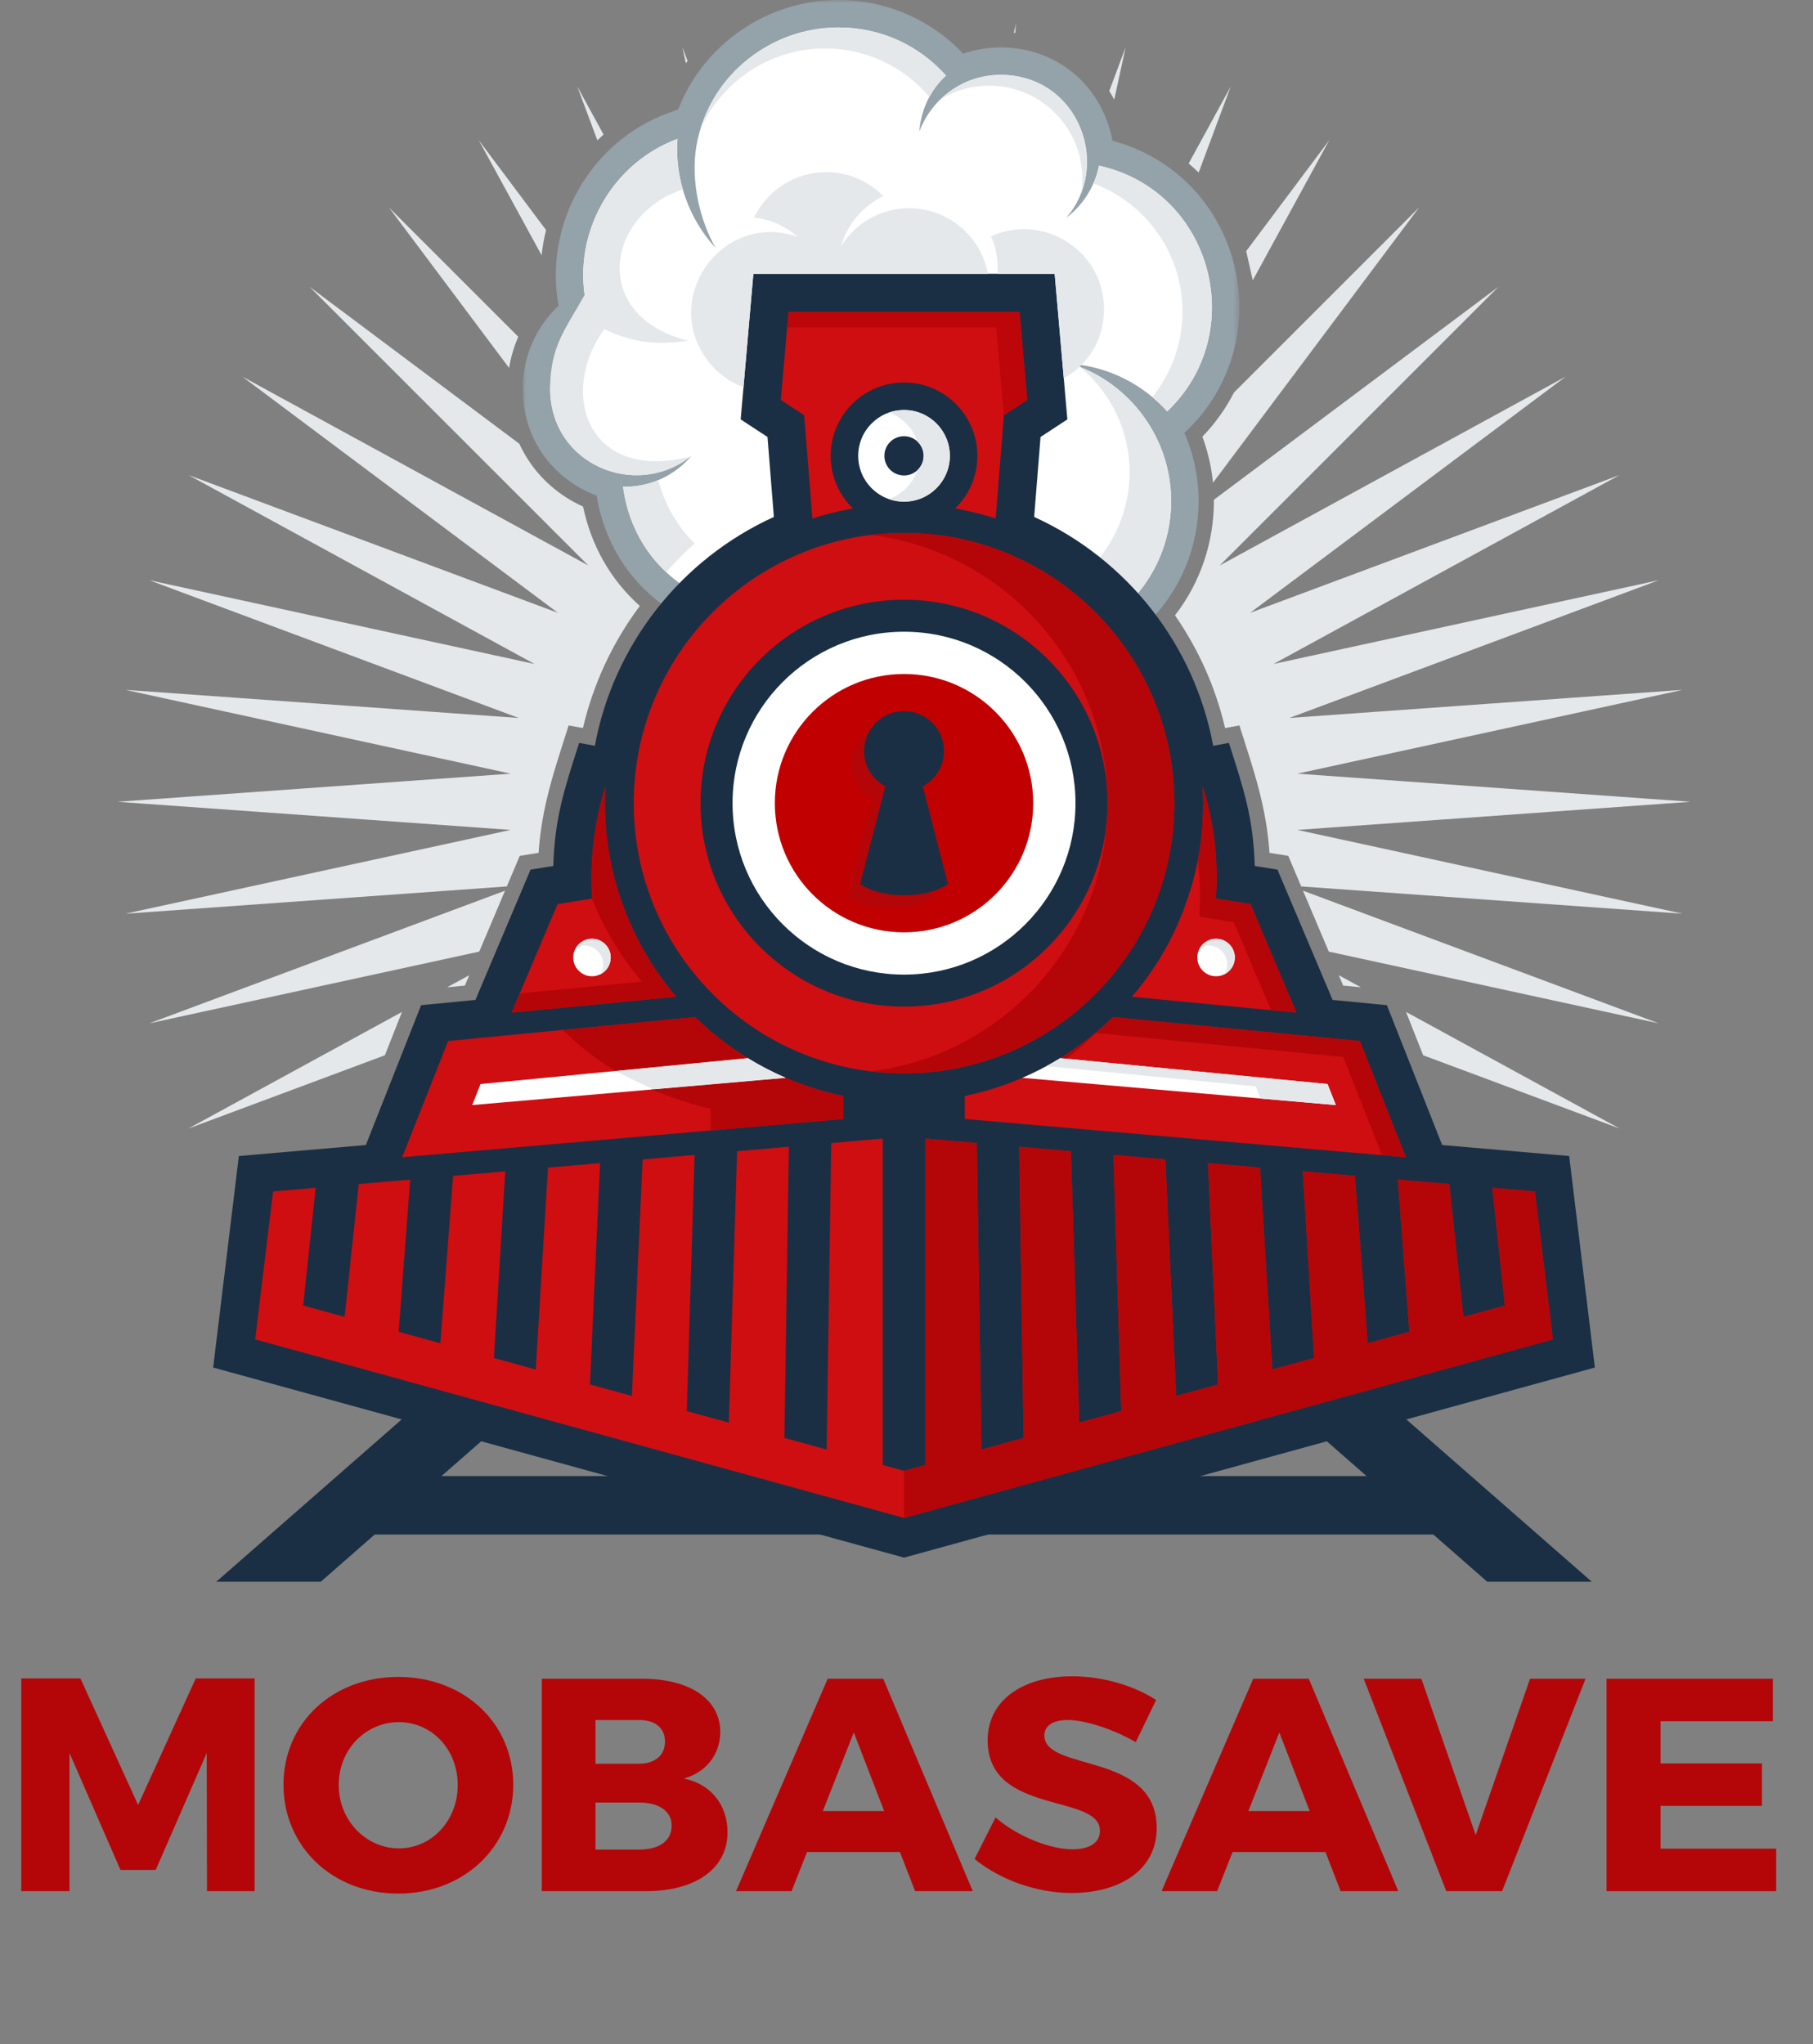 <?xml version="1.0" encoding="UTF-8"?>
<svg width="282px" height="318px" viewBox="0 0 282 318" version="1.1" xmlns="http://www.w3.org/2000/svg" xmlns:xlink="http://www.w3.org/1999/xlink">
    <rect x="0" y="0" width="282" height="318" fill="#808080" stroke="none"/>
    <title>mobasave</title>
    <defs>
        <polygon id="path-1" points="0 0 111.473 0 111.473 104.688 0 104.688"></polygon>
        <polygon id="path-3" points="0 317.786 281.229 317.786 281.229 0 0 0"></polygon>
    </defs>
    <g id="Page-1" stroke="none" stroke-width="1" fill="none" fill-rule="evenodd">
        <g id="mobasave">
            <polygon id="Fill-1" fill="#1A2F44" points="64.413 219.126 80.667 219.126 68.667 229.634 212.56 229.634 200.56 219.126 216.815 219.126 247.59 246.071 231.335 246.071 222.94 238.722 58.286 238.722 49.892 246.071 33.638 246.071"></polygon>
            <g id="Group-56">
                <g id="Group-4" transform="translate(81.305, 0)">
                    <mask id="mask-2" fill="white">
                        <use xlink:href="#path-1"></use>
                    </mask>
                    <g id="Clip-3"></g>
                    <path d="M11.494,77.1 C5.038,74.689 0,68.618 0,60.469 C0,55.523 2.051,50.876 5.575,47.557 C3.264,34.986 10.379,22.116 22.597,17.604 L24.187,17.015 C28.114,6.901 37.996,-0.001 49.103,-0.001 C56.481,-0.001 63.469,3.022 68.518,8.361 C70.351,7.721 72.31,7.378 74.327,7.378 C81.493,7.378 87.694,11.348 90.54,17.942 C91.093,19.224 91.493,20.549 91.741,21.895 C100.909,24.341 107.91,31.287 110.472,40.498 C113.136,50.078 110.41,60.236 103.181,67.097 L102.92,67.344 C104.348,70.629 105.128,74.23 105.128,77.96 C105.128,92.721 93.161,104.688 78.4,104.688 C69.156,104.688 60.763,99.933 55.932,92.445 C41.198,106.102 15.018,98.751 11.494,77.1" id="Fill-2" fill="#94A2AA" mask="url(#mask-2)"></path>
                </g>
                <path d="M96.909,75.719 C99.731,96.725 127.306,102.094 138.235,84.562 C141.056,93.743 149.601,100.418 159.705,100.418 C172.109,100.418 182.163,90.362 182.163,77.96 C182.163,68.242 175.855,59.606 166.685,56.608 C172.576,57.092 177.823,59.849 181.546,63.999 C194.421,51.782 188.606,29.663 170.941,25.773 C170.286,29.058 168.439,31.91 165.87,33.862 L166.469,33.111 C172.655,24.819 167.343,11.648 155.632,11.648 C149.922,11.648 144.946,15.257 142.991,20.47 C143.259,17.003 144.734,13.982 147.142,11.752 C143.031,7.16 137.057,4.269 130.407,4.269 C119.754,4.269 110.769,11.735 108.519,21.684 C107.327,26.956 108.467,33.215 110.985,37.995 C110.987,37.996 110.988,37.998 110.989,38.002 L111.349,38.609 C107.257,34.221 104.904,27.979 105.379,21.608 C94.461,25.642 88.212,37.809 91.666,49.203 C87.996,51.608 85.574,55.755 85.574,60.469 C85.574,72.32 99.016,77.802 107.549,70.909 C105.011,73.931 101.151,75.819 96.909,75.719" id="Fill-5" fill="#FFFFFF"></path>
                <path d="M170.069,28.541 C178.159,31.54 183.925,39.327 183.925,48.459 C183.925,53.497 182.17,58.126 179.237,61.768 C180.06,62.456 180.831,63.203 181.547,63.999 C194.422,51.783 188.607,29.662 170.941,25.774 C170.749,26.738 170.454,27.664 170.069,28.541 M153.862,13.331 C161.859,13.331 168.342,19.814 168.342,27.811 C168.342,28.569 168.284,29.314 168.172,30.04 C171.329,21.926 165.978,11.648 155.632,11.648 C152.002,11.648 148.667,13.108 146.218,15.51 C148.436,14.128 151.056,13.331 153.862,13.331" id="Fill-7" fill="#E5E8EA"></path>
                <path d="M108.042,84.548 C105.348,81.875 103.365,78.484 102.406,74.687 C100.714,75.392 98.852,75.763 96.909,75.718 C97.661,81.31 100.166,85.793 103.643,89.033 C104.999,87.438 106.469,85.939 108.042,84.548" id="Fill-9" fill="#E5E8EA"></path>
                <path d="M107.099,53.017 C102.915,53.574 98.966,53.617 94,51.21 C86.73,61.203 91.465,75.115 107.419,71.013 C98.879,77.744 85.574,72.259 85.574,60.469 C85.574,53.79 88.009,51.162 90.932,45.877 C89.47,35.53 95.519,25.251 105.379,21.608 C105.18,24.298 105.483,26.963 106.208,29.478 C94.301,33.342 91.666,49.203 107.099,53.017 M128.332,7.542 C134.839,7.542 140.661,10.469 144.556,15.076 C145.228,13.837 146.097,12.721 147.142,11.752 C135.31,-1.463 113.798,3.789 108.915,20.169 C112.218,12.731 119.67,7.542 128.332,7.542" id="Fill-11" fill="#E5E8EA"></path>
                <path d="M182.163,77.96 C182.163,68.691 176.425,60.406 167.935,57.059 C172.674,60.954 175.698,66.862 175.698,73.474 C175.698,79.206 173.428,84.406 169.738,88.227 C171.549,90.257 173.172,92.455 174.579,94.786 C179.232,90.672 182.163,84.658 182.163,77.96" id="Fill-13" fill="#E5E8EA"></path>
                <path d="M160.857,80.42 C175.364,87.024 185.806,100.349 188.701,116.022 L191.149,115.574 C193.358,122.522 194.931,126.993 195.174,134.724 L198.702,135.287 L207.279,155.557 L215.723,156.375 L224.321,178.13 L244.075,179.843 L248.072,212.747 L140.614,242.319 L33.156,212.747 L37.152,179.843 L56.906,178.129 L65.504,156.375 L73.95,155.557 L82.525,135.286 L86.057,134.723 C86.3,126.992 87.873,122.522 90.081,115.574 L92.526,116.022 C95.421,100.349 105.863,87.024 120.371,80.42 L119.379,67.982 L115.207,65.247 L117.179,42.593 L164.047,42.593 L166.021,65.247 L161.849,67.982 L160.857,80.42 Z" id="Fill-15" fill="#1A2F44"></path>
                <path d="M134.735,177.352 L129.297,177.825 L128.574,225.505 L122.009,223.698 L122.697,178.397 L114.648,179.097 L113.365,221.32 L106.823,219.52 L108.034,179.67 L99.96,180.37 L98.285,217.17 L91.763,215.375 L93.332,180.946 L85.237,181.648 L83.33,213.054 L76.825,211.265 L78.589,182.226 L70.475,182.93 L68.499,208.972 L62.008,207.186 L63.804,183.509 L57.113,184.09 L55.802,184.202 L53.606,204.873 L47.156,203.099 L49.102,184.785 L42.481,185.358 L39.687,208.368 L140.615,236.144 L241.541,208.368 L238.747,185.358 L232.125,184.785 L234.072,203.099 L227.622,204.873 L225.426,184.202 L224.116,184.09 L217.424,183.509 L219.221,207.186 L212.73,208.972 L210.752,182.93 L202.639,182.226 L204.404,211.265 L197.898,213.054 L195.991,181.648 L187.897,180.946 L189.464,215.375 L182.943,217.17 L181.267,180.37 L173.194,179.67 L174.404,219.52 L167.863,221.32 L166.581,179.097 L158.531,178.397 L159.218,223.698 L152.655,225.505 L151.931,177.825 L146.492,177.352 L143.922,177.13 L143.922,227.909 L140.615,228.818 L137.305,227.909 L137.305,177.13 L134.735,177.352 Z M187.135,124.946 C187.135,124.083 187.11,123.227 187.063,122.375 C188.831,127.935 189.546,133.799 189.125,139.787 L194.505,140.646 L201.649,157.535 L176.064,155.063 C179.515,151.017 182.291,146.425 184.185,141.307 C186.205,135.851 187.135,130.815 187.135,124.946 L187.135,124.946 Z M92.105,139.787 C91.419,129.996 94.167,122.533 94.167,122.375 C93.47,134.236 97.475,146.018 105.164,155.063 L79.578,157.535 L86.723,140.646 L92.105,139.787 Z M218.669,180.03 L150.065,174.076 L150.065,170.504 C158.93,168.673 166.871,164.32 173.109,158.229 L211.525,161.951 L218.669,180.03 Z M62.558,180.03 L131.162,174.076 L131.162,170.504 C122.298,168.673 114.357,164.32 108.12,158.229 L69.703,161.951 L62.558,180.03 Z" id="Fill-17" fill="#CF0E11"></path>
                <path d="M159.014,167.68 L207.779,171.914 L206.486,168.642 L164.919,164.615 C163.036,165.771 161.062,166.797 159.014,167.68 M116.308,164.615 L74.743,168.642 L73.451,171.914 L122.215,167.68 C120.165,166.797 118.192,165.771 116.308,164.615" id="Fill-19" fill="#FFFFFF"></path>
                <path d="M140.615,82.903 C163.834,82.903 182.658,101.727 182.658,124.947 C182.658,148.167 163.834,166.988 140.615,166.988 C117.394,166.988 98.571,148.167 98.571,124.947 C98.571,101.727 117.394,82.903 140.615,82.903" id="Fill-21" fill="#CF0E11"></path>
                <path d="M140.615,93.294 C158.096,93.294 172.268,107.465 172.268,124.947 C172.268,142.428 158.096,156.599 140.615,156.599 C123.133,156.599 108.961,142.428 108.961,124.947 C108.961,107.465 123.133,93.294 140.615,93.294" id="Fill-23" fill="#1A2F44"></path>
                <path d="M140.615,98.276 C155.345,98.276 167.285,110.215 167.285,124.946 C167.285,139.676 155.345,151.618 140.615,151.618 C125.885,151.618 113.943,139.676 113.943,124.946 C113.943,110.215 125.885,98.276 140.615,98.276" id="Fill-25" fill="#FFFFFF"></path>
                <path d="M140.615,104.852 C151.713,104.852 160.709,113.848 160.709,124.946 C160.709,136.045 151.713,145.042 140.615,145.042 C129.516,145.042 120.52,136.045 120.52,124.946 C120.52,113.848 129.516,104.852 140.615,104.852" id="Fill-27" fill="#C10001"></path>
                <path d="M156.145,64.6 L154.866,80.654 C152.821,79.997 150.715,79.477 148.558,79.105 C150.697,77.03 152.025,74.128 152.025,70.914 C152.025,64.613 146.916,59.503 140.615,59.503 C134.312,59.503 129.204,64.613 129.204,70.914 C129.204,74.128 130.533,77.03 132.671,79.105 C130.514,79.477 128.407,79.997 126.364,80.654 L125.084,64.6 L121.449,62.218 L122.64,48.548 L158.59,48.548 L159.779,62.218 L156.145,64.6 Z" id="Fill-29" fill="#CF0E11"></path>
                <path d="M140.615,63.786 C144.551,63.786 147.741,66.978 147.741,70.914 C147.741,74.851 144.551,78.043 140.615,78.043 C136.678,78.043 133.487,74.851 133.487,70.914 C133.487,66.978 136.678,63.786 140.615,63.786" id="Fill-31" fill="#FFFFFF"></path>
                <path d="M140.615,67.859 C142.302,67.859 143.67,69.226 143.67,70.914 C143.67,72.601 142.302,73.97 140.615,73.97 C138.926,73.97 137.559,72.601 137.559,70.914 C137.559,69.226 138.926,67.859 140.615,67.859" id="Fill-33" fill="#1A2F44"></path>
                <path d="M92.079,146.044 C93.688,146.044 94.993,147.349 94.993,148.959 C94.993,150.569 93.688,151.875 92.079,151.875 C90.469,151.875 89.164,150.569 89.164,148.959 C89.164,147.349 90.469,146.044 92.079,146.044 M189.149,146.044 C190.759,146.044 192.066,147.349 192.066,148.959 C192.066,150.569 190.759,151.875 189.149,151.875 C187.539,151.875 186.234,150.569 186.234,148.959 C186.234,147.349 187.539,146.044 189.149,146.044" id="Fill-35" fill="#FFFFFF"></path>
                <polygon id="Fill-37" fill="#B40608" points="167.863 221.321 166.58 179.097 158.531 178.397 159.218 223.699 152.655 225.506 151.931 177.826 146.492 177.353 143.922 177.131 143.922 227.91 140.614 228.819 140.614 236.144 241.541 208.369 238.747 185.358 232.125 184.786 234.071 203.1 227.622 204.874 225.426 184.203 224.115 184.091 217.424 183.51 219.22 207.187 212.729 208.972 210.752 182.931 202.639 182.227 204.403 211.265 197.897 213.055 195.991 181.648 187.897 180.947 189.464 215.376 182.943 217.171 181.267 180.371 173.194 179.671 174.404 219.521"></polygon>
                <polygon id="Fill-39" fill="#BC0609" points="154.954 50.929 156.145 64.6 159.779 62.218 158.589 48.548 122.639 48.548 122.431 50.929"></polygon>
                <path d="M135.421,83.221 C156.191,85.779 172.271,103.485 172.271,124.946 C172.271,146.409 156.191,164.113 135.421,166.672 C160.516,169.764 182.657,150.233 182.657,124.946 C182.657,99.659 160.516,80.129 135.421,83.221" id="Fill-41" fill="#B40608"></path>
                <path d="M191.907,143.475 L197.695,157.153 L201.649,157.535 L194.506,140.646 L189.125,139.787 C189.546,133.799 188.831,127.935 187.064,122.375 C187.111,123.227 187.136,124.083 187.136,124.946 C187.136,128.066 186.873,130.951 186.322,133.791 C186.667,136.686 186.738,139.635 186.529,142.615 L191.907,143.475 Z M122.215,167.68 L101.317,169.495 C104.097,170.641 107.755,171.922 110.553,172.5 L110.553,175.865 L131.162,174.076 L131.162,170.503 C128.055,169.861 125.061,168.908 122.215,167.68 L122.215,167.68 Z M92.059,139.794 C93.921,144.46 96.537,148.834 99.829,152.705 L80.846,154.539 L79.578,157.535 L105.163,155.063 C97.475,146.018 93.469,134.236 94.168,122.375 C94.168,122.533 91.418,129.996 92.105,139.787 L92.059,139.794 Z M87.51,160.227 C89.987,162.645 92.733,164.789 95.7,166.612 L116.308,164.615 C113.343,162.793 110.597,160.649 108.12,158.229 L87.51,160.227 Z M211.524,161.951 L173.108,158.229 C170.631,160.649 167.887,162.793 164.919,164.615 L165.838,164.704 C167.481,163.475 169.04,162.139 170.502,160.71 L208.919,164.433 L214.958,179.709 L218.669,180.03 L211.524,161.951 Z" id="Fill-43" fill="#B40608"></path>
                <path d="M122.214,167.68 C120.165,166.797 118.192,165.771 116.308,164.615 L95.805,166.602 C97.141,167.378 99.58,168.527 101.657,169.465 L122.214,167.68 Z M162.764,165.86 L195.321,169.013 L196.065,170.896 L207.778,171.914 L206.486,168.642 L165.838,164.705 L164.92,164.615 C164.213,165.048 163.495,165.465 162.764,165.86 L162.764,165.86 Z M138.257,64.185 C140.326,64.91 141.96,66.562 142.658,68.644 C143.278,69.203 143.669,70.013 143.669,70.914 C143.669,71.815 143.278,72.626 142.658,73.186 C141.96,75.267 140.326,76.918 138.257,77.643 C138.995,77.901 139.787,78.043 140.615,78.043 C144.551,78.043 147.741,74.851 147.741,70.914 C147.741,66.978 144.551,63.786 140.615,63.786 C139.787,63.786 138.995,63.927 138.257,64.185 L138.257,64.185 Z M94.993,148.96 C94.993,147.35 93.688,146.044 92.079,146.044 C91.045,146.044 90.135,146.583 89.618,147.395 C90.005,147.205 90.441,147.099 90.9,147.099 C92.51,147.099 93.816,148.404 93.816,150.014 C93.816,150.59 93.649,151.127 93.361,151.578 C94.329,151.104 94.993,150.11 94.993,148.96 L94.993,148.96 Z M187.971,147.099 C189.581,147.099 190.886,148.404 190.886,150.014 C190.886,150.59 190.72,151.127 190.432,151.578 C191.4,151.104 192.066,150.11 192.066,148.96 C192.066,147.35 190.759,146.044 189.149,146.044 C188.115,146.044 187.207,146.583 186.688,147.395 C187.076,147.205 187.511,147.099 187.971,147.099 L187.971,147.099 Z" id="Fill-45" fill="#E5E8EA"></path>
                <path d="M138.614,141.274 C141.253,141.274 143.493,140.774 145.449,139.555 L141.532,124.329 C143.493,123.284 144.828,121.219 144.828,118.842 C144.828,115.41 142.046,112.628 138.614,112.628 C135.182,112.628 132.4,115.41 132.4,118.842 C132.4,121.219 133.735,123.284 135.696,124.329 L131.779,139.555 C133.734,140.774 135.975,141.274 138.614,141.274" id="Fill-47" fill="#B40608"></path>
                <path d="M140.614,139.274 C143.253,139.274 145.493,138.774 147.449,137.555 L143.532,122.329 C145.493,121.284 146.828,119.219 146.828,116.842 C146.828,113.41 144.046,110.628 140.614,110.628 C137.182,110.628 134.4,113.41 134.4,116.842 C134.4,119.219 135.735,121.284 137.696,122.329 L133.779,137.555 C135.734,138.774 137.975,139.274 140.614,139.274" id="Fill-49" fill="#1A2F44"></path>
                <path d="M128.511,26.776 C131.993,26.776 135.141,28.21 137.398,30.52 C134.212,32.045 131.779,34.892 130.804,38.346 C132.593,35.417 135.562,33.288 139.049,32.617 L139.049,32.617 C146.104,31.27 152.494,36.083 153.668,42.593 L117.18,42.593 L115.646,60.224 C113.139,59.313 110.872,57.569 109.289,54.944 C103.428,45.227 112.915,32.929 124.068,36.84 C122.215,35.218 119.875,34.138 117.296,33.846 C119.297,29.665 123.566,26.776 128.511,26.776 L128.511,26.776 Z M155.161,42.593 C155.297,40.627 154.969,38.627 154.158,36.769 C162.273,33.074 171.725,38.965 171.725,48.086 C171.725,53.096 169.068,56.846 165.463,58.85 L164.048,42.593 L155.161,42.593 Z" id="Fill-51" fill="#E5E8EA"></path>
                <path d="M157.707,5.096 L158.027,3.626 L157.919,5.118 L157.707,5.096 Z M172.538,14.164 L175.085,7.337 L173.311,15.495 C173.069,15.039 172.811,14.595 172.538,14.164 L172.538,14.164 Z M184.891,25.433 L191.441,13.437 L186.44,26.845 C185.941,26.354 185.424,25.885 184.891,25.433 L184.891,25.433 Z M193.839,39.067 L206.762,21.803 L194.856,43.608 L193.839,39.067 Z M191.945,61.058 L220.737,32.266 L188.673,75.097 C188.43,72.65 187.877,70.243 187.027,67.932 C189.023,65.866 190.669,63.546 191.945,61.058 L191.945,61.058 Z M188.815,77.747 L233.081,44.61 L189.713,87.978 L243.544,58.584 L194.445,95.34 L251.911,73.905 L198.08,103.298 L258.01,90.262 L200.543,111.696 L261.721,107.321 L201.791,120.358 L262.966,124.733 L201.791,129.108 L261.721,142.146 L202.394,137.901 L200.381,133.144 L197.459,132.677 C196.973,125.453 195.016,119.876 192.785,112.854 L190.555,113.262 C189.09,106.982 186.44,101.032 182.763,95.73 C186.754,90.562 188.844,84.318 188.815,77.747 L188.815,77.747 Z M202.675,138.565 L258.01,159.203 L206.683,148.039 L202.675,138.565 Z M208.239,151.714 L211.675,153.59 L208.919,153.324 L208.239,151.714 Z M218.7,157.427 L251.911,175.56 L221.363,164.167 L218.7,157.427 Z M59.864,164.167 L29.318,175.56 L62.528,157.427 L59.864,164.167 Z M69.553,153.59 L72.989,151.714 L72.309,153.324 L69.553,153.59 Z M74.545,148.039 L23.218,159.203 L78.553,138.565 L74.545,148.039 Z M78.833,137.901 L19.507,142.146 L79.437,129.108 L18.262,124.733 L79.437,120.358 L19.507,107.321 L80.685,111.696 L23.218,90.262 L83.148,103.298 L29.318,73.905 L86.783,95.34 L37.685,58.584 L91.515,87.978 L48.146,44.61 L80.774,69.033 C82.743,73.31 86.194,76.786 90.693,78.808 C91.946,84.839 94.95,90.189 99.519,94.267 C95.295,99.92 92.277,106.388 90.671,113.262 L88.447,112.854 C86.215,119.875 84.259,125.454 83.774,132.677 L80.846,133.144 L78.833,137.901 Z M79.185,57.238 L60.49,32.266 L80.614,52.39 C79.939,53.932 79.456,55.56 79.185,57.238 L79.185,57.238 Z M84.239,39.702 L74.465,21.803 L84.936,35.791 C84.615,37.071 84.382,38.377 84.239,39.702 L84.239,39.702 Z M92.916,21.827 L89.787,13.437 L93.875,20.926 C93.549,21.22 93.228,21.519 92.916,21.827 L92.916,21.827 Z M106.686,9.836 L106.143,7.337 L106.943,9.481 L106.686,9.836 Z" id="Fill-53" fill="#E5E8EA"></path>
                <mask id="mask-4" fill="white">
                    <use xlink:href="#path-3"></use>
                </mask>
                <g id="Clip-55"></g>
                <g id="MOBASAVE" mask="url(#mask-4)" fill="#B40608" fill-rule="nonzero">
                    <g transform="translate(0, 247.207)">
                        <polygon id="Path" points="39.609 47 39.609 13.906 30.45 13.906 21.481 33.592 12.511 13.906 3.305 13.906 3.305 47 10.811 47 10.811 25.519 18.742 43.695 24.219 43.695 32.15 25.519 32.197 47"></polygon>
                        <path d="M61.94,13.67 C51.742,13.67 44.094,20.798 44.094,30.429 C44.094,40.107 51.742,47.378 61.94,47.378 C72.184,47.378 79.832,40.06 79.832,30.429 C79.832,20.846 72.184,13.67 61.94,13.67 Z M62.034,20.704 C67.133,20.704 71.193,24.906 71.193,30.477 C71.193,36.047 67.133,40.343 62.034,40.343 C56.982,40.343 52.686,36.047 52.686,30.477 C52.686,24.906 56.935,20.704 62.034,20.704 Z" id="Shape"></path>
                        <path d="M84.27,13.953 L84.27,47 L100.463,47 C108.253,47 113.162,43.459 113.162,37.841 C113.162,33.545 110.519,30.288 106.364,29.485 C109.858,28.494 112.029,25.708 112.029,22.215 C112.029,17.163 107.308,13.953 99.896,13.953 L84.27,13.953 Z M92.626,20.374 L99.424,20.374 C101.879,20.374 103.437,21.601 103.437,23.725 C103.437,25.85 101.879,27.172 99.424,27.172 L92.626,27.172 L92.626,20.374 Z M92.626,33.215 L99.424,33.215 C102.54,33.215 104.476,34.584 104.476,36.803 C104.476,39.163 102.54,40.532 99.424,40.532 L92.626,40.532 L92.626,33.215 Z" id="Shape"></path>
                        <path d="M139.978,40.91 L142.338,47 L151.308,47 L137.381,13.953 L128.742,13.953 L114.484,47 L123.124,47 L125.531,40.91 L139.978,40.91 Z M137.523,34.537 L127.986,34.537 L132.802,22.309 L137.523,34.537 Z" id="Shape"></path>
                        <path d="M166.793,13.575 C158.862,13.575 153.621,17.447 153.621,23.537 C153.621,35.245 171.089,31.751 171.089,37.605 C171.089,39.494 169.437,40.485 166.793,40.485 C163.347,40.485 158.248,38.502 154.849,35.528 L151.591,41.996 C155.51,45.206 161.175,47.283 166.699,47.283 C174.063,47.283 179.917,43.79 179.917,37.18 C179.917,25.236 162.45,28.494 162.45,22.781 C162.45,21.176 163.913,20.374 166.085,20.374 C168.776,20.374 173.166,21.79 176.66,23.82 L179.823,17.258 C176.424,15.039 171.561,13.575 166.793,13.575 Z" id="Path"></path>
                        <path d="M206.166,40.91 L208.527,47 L217.496,47 L203.57,13.953 L194.93,13.953 L180.673,47 L189.312,47 L191.72,40.91 L206.166,40.91 Z M203.711,34.537 L194.175,34.537 L198.99,22.309 L203.711,34.537 Z" id="Shape"></path>
                        <polygon id="Path" points="233.642 47 246.625 13.953 237.986 13.953 229.535 38.266 221.084 13.953 212.115 13.953 224.956 47"></polygon>
                        <polygon id="Path" points="275.754 20.562 275.754 13.953 249.883 13.953 249.883 47 276.273 47 276.273 40.391 258.286 40.391 258.286 33.734 274.054 33.734 274.054 27.125 258.286 27.125 258.286 20.562"></polygon>
                    </g>
                </g>
            </g>
        </g>
    </g>
</svg>